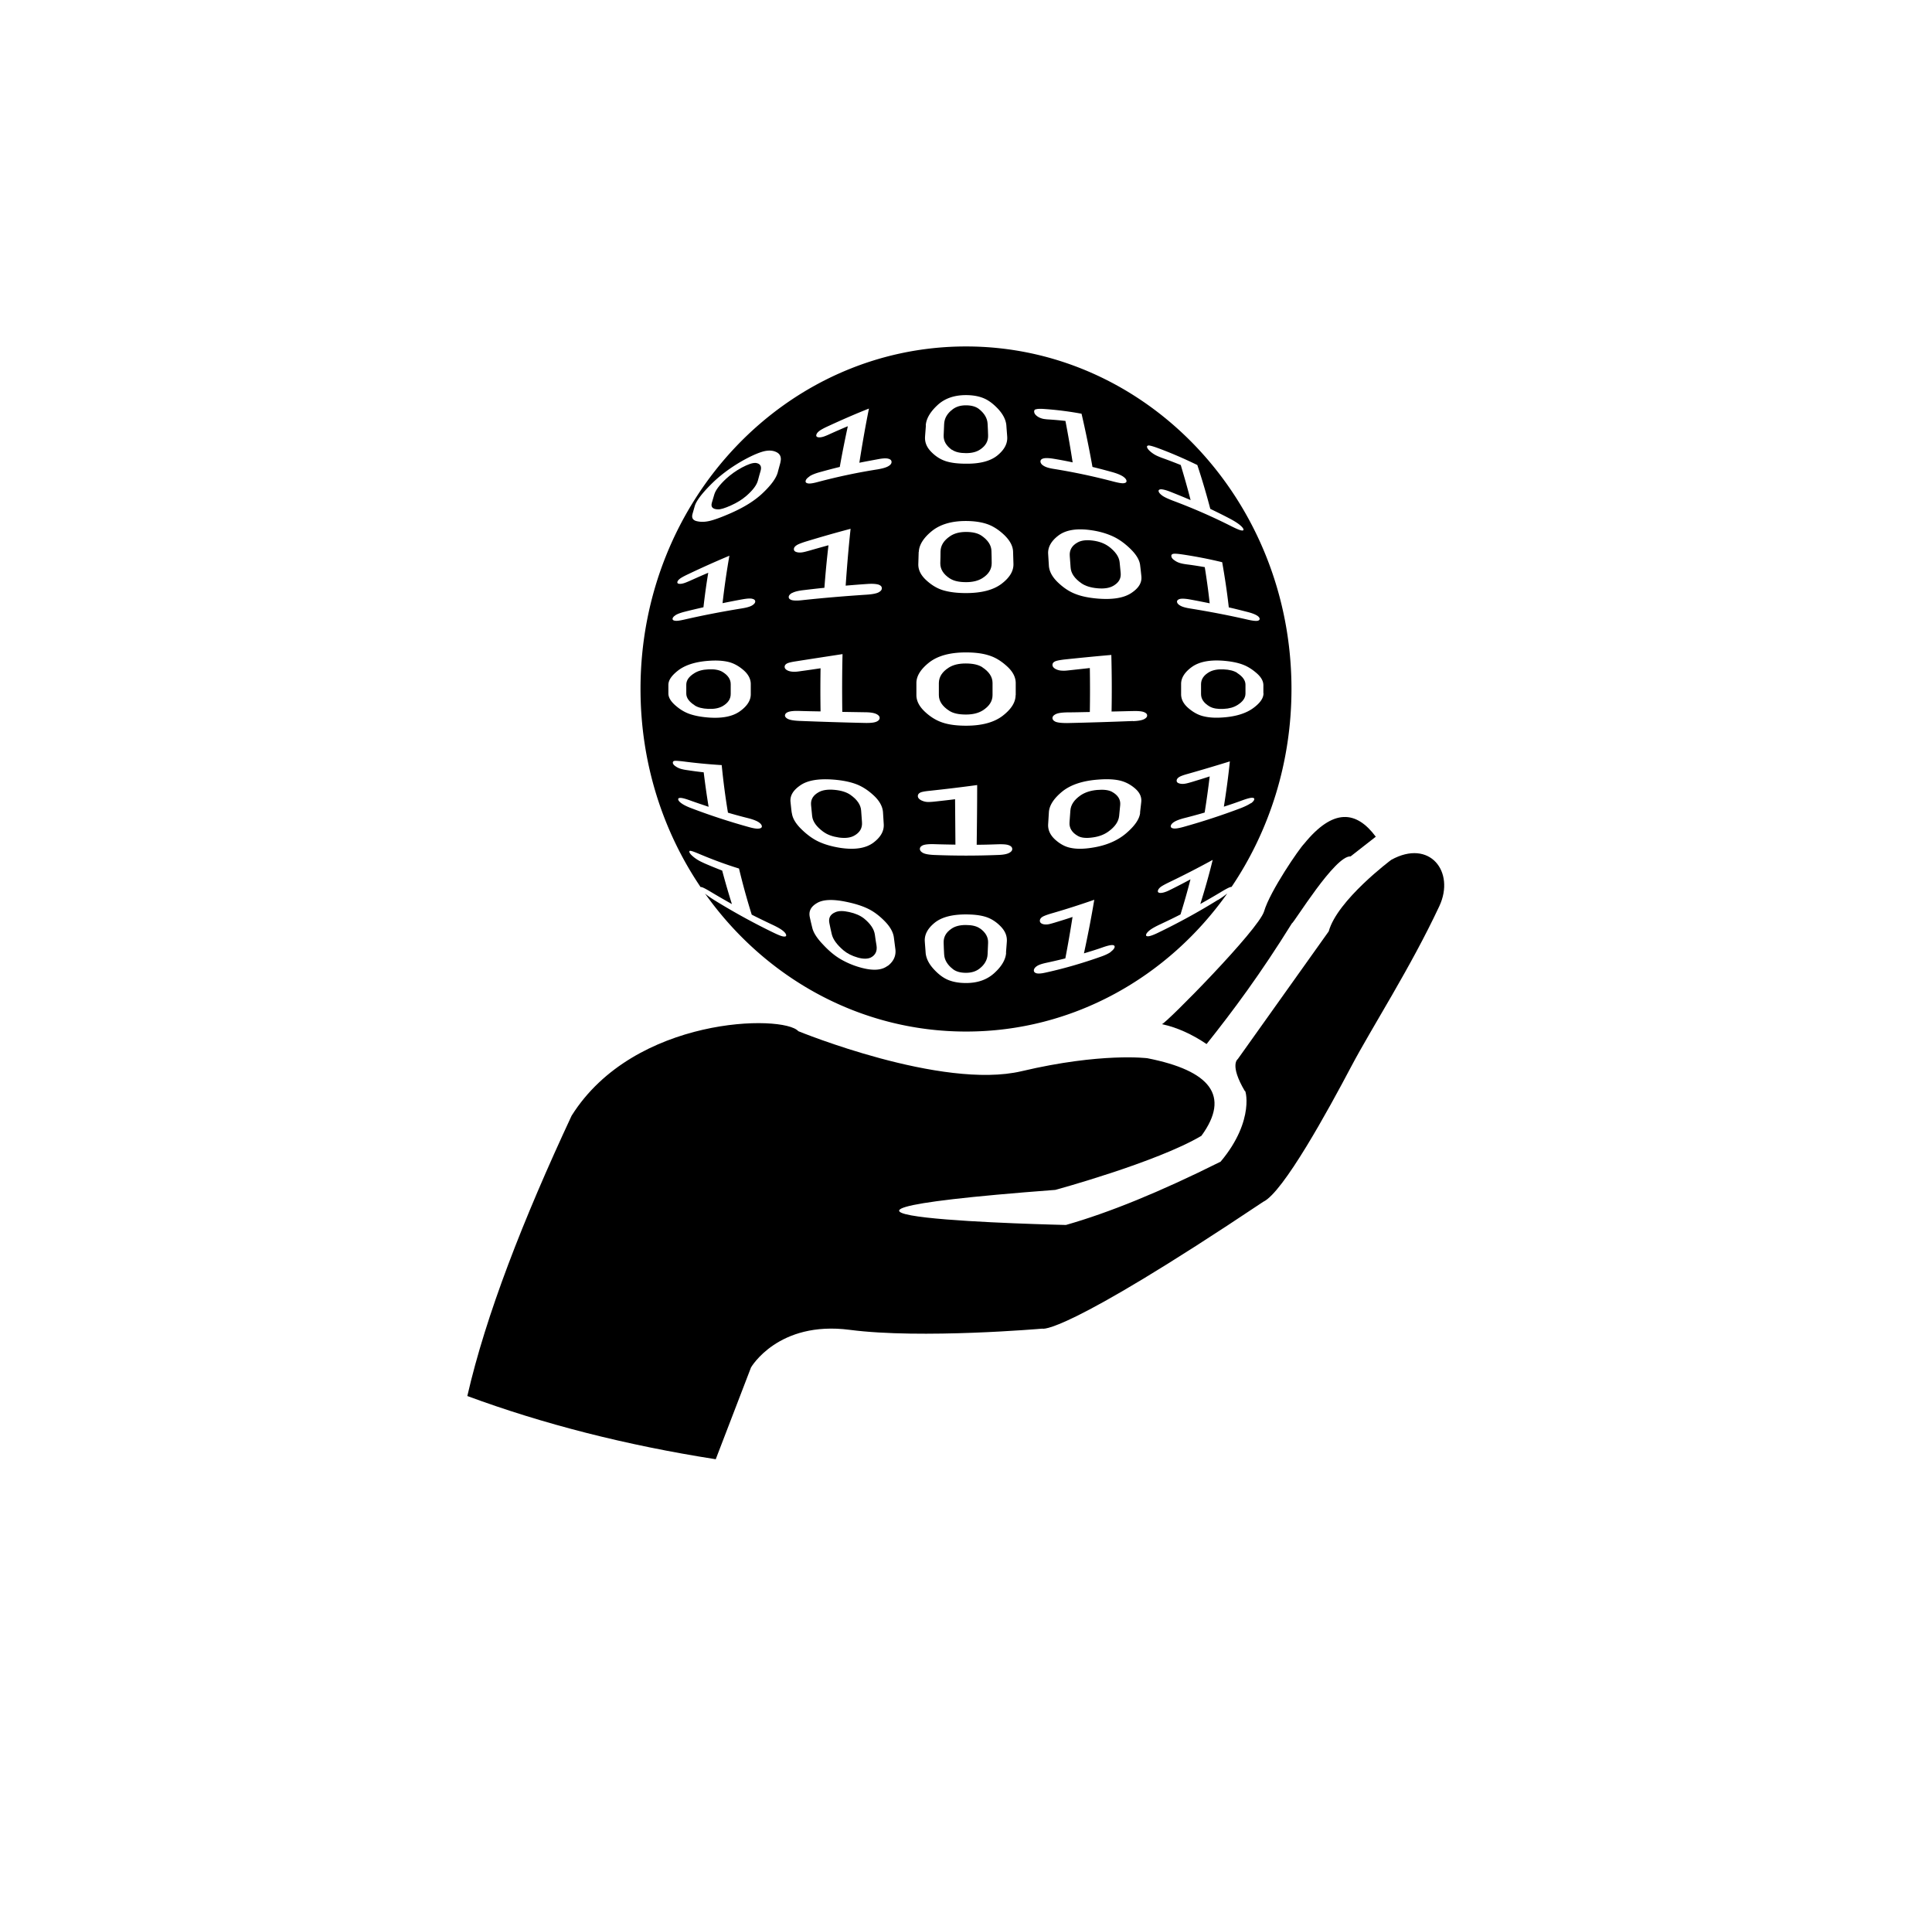 <svg xmlns="http://www.w3.org/2000/svg" viewBox="0 0 160.86 160.38">
  <path d="m59.59 121.48 2.94-7.65s2.25-3.91 8.22-3.13 16.04-.1 16.04-.1 1.57.69 18.39-10.56c1.66-.78 5.42-7.65 7.33-11.27 1.72-3.25 4.93-8.21 7.33-13.34 1.34-2.86-.8-5.63-4.01-3.85 0 0-4.48 3.34-5.2 5.95l-7.57 10.63s-.72.46.59 2.67c0-.32.92 2.37-2.02 5.87-5.06 2.53-9.33 4.26-12.88 5.27 0 0-30.65-.67-.88-2.92 0 0 8.45-2.3 12.16-4.5 2.44-3.34.73-5.43-4.5-6.46 0 0-3.82-.49-10.47 1.08s-18.59-3.33-18.59-3.33c-1.23-1.4-13.67-1.27-18.88 7.04-4.04 8.66-7.14 16.6-8.68 23.33 6.31 2.33 13.19 4.09 20.67 5.26Z"/>
  <path d="M96.77 85.26q1.845.405 3.69 1.65c2.21-2.77 4.51-5.87 7.1-10.04.18-.05 3.59-5.67 4.89-5.58l2.1-1.64c-1.61-2.16-3.53-2.41-5.97.59-.38.37-2.83 3.92-3.33 5.62-.45 1.53-8.16 9.32-8.5 9.39ZM79.1 48.16c.31.2.75.3 1.34.3q.825 0 1.35-.33c.53-.33.78-.75.78-1.25 0-.33-.01-.66-.02-.99 0-.49-.29-.93-.83-1.3-.31-.21-.74-.31-1.29-.31-.54 0-.98.12-1.32.35-.52.35-.79.77-.8 1.27 0 .33-.01.66-.02.99 0 .5.26.92.82 1.28Zm.17-10.72c.27.19.66.28 1.17.28.48 0 .88-.1 1.18-.31.46-.31.67-.7.65-1.18-.01-.32-.02-.63-.04-.94-.02-.47-.27-.89-.73-1.25q-.39-.3-1.08-.3c-.45 0-.81.11-1.11.34-.44.33-.68.74-.7 1.22-.01.31-.03.63-.04.94-.02.47.21.87.69 1.21Zm-10.7 31.81c.31.23.74.39 1.29.47.52.07.94.02 1.25-.15.48-.26.7-.64.66-1.13-.02-.32-.05-.64-.07-.96q-.045-.72-.9-1.32c-.32-.22-.76-.36-1.32-.41q-.81-.075-1.29.18c-.48.26-.7.61-.66 1.08l.09.92c.05.46.36.89.93 1.31Zm-5.68-30.71c-.23-.02-.61.11-1.12.38-.5.27-.93.58-1.3.92-.55.51-.88.95-.99 1.3l-.21.71c-.1.35.06.53.48.55.23.02.61-.1 1.12-.33.49-.22.91-.48 1.27-.79.54-.47.87-.9.97-1.3.07-.26.14-.53.22-.79.11-.39-.04-.62-.45-.66Zm18.69 38.74c-.27-.19-.66-.28-1.17-.28-.49 0-.89.1-1.19.31-.46.31-.67.7-.65 1.18.01.32.02.63.04.94.02.47.27.89.74 1.25q.39.3 1.08.3c.44 0 .81-.11 1.1-.33.44-.33.68-.74.7-1.22.01-.31.03-.63.04-.94.02-.47-.2-.87-.68-1.21ZM57.84 58.72c.26.17.64.27 1.14.29.47.02.86-.05 1.17-.22q.69-.39.69-1.02v-.82c0-.41-.24-.76-.72-1.04-.27-.15-.66-.22-1.15-.19-.48.02-.86.13-1.16.32-.45.28-.67.59-.67.96v.73c0 .37.24.69.71.99Zm34.44-13.25c-.32-.23-.75-.4-1.29-.47q-.795-.105-1.26.15c-.48.26-.7.64-.66 1.13.02.32.05.64.07.96.03.48.33.92.91 1.32.32.22.76.36 1.32.41.53.05.96-.01 1.28-.18.48-.26.7-.61.66-1.08l-.09-.92c-.05-.45-.36-.89-.92-1.31Zm10.73 10.54c-.27-.17-.65-.27-1.14-.29-.48-.02-.87.05-1.18.22q-.69.39-.69 1.02v.82c0 .41.24.76.73 1.04.27.15.66.22 1.15.19.47-.02.85-.13 1.15-.32.45-.28.67-.59.67-.96V57c0-.36-.23-.69-.71-.99ZM72.84 77.79c-.07-.46-.37-.9-.91-1.34-.31-.24-.72-.42-1.23-.53-.49-.11-.88-.11-1.16.02q-.63.27-.48.93c.06.29.12.59.19.88.1.44.43.89.98 1.36.31.26.7.46 1.19.6.46.13.82.12 1.08 0 .39-.2.55-.54.48-1-.05-.3-.1-.61-.14-.92m8.95-22.25c-.33-.21-.79-.31-1.38-.31s-1.04.11-1.41.34c-.55.35-.82.77-.83 1.28v1.01c0 .5.29.94.87 1.31.32.21.78.31 1.38.31.57 0 1.03-.11 1.4-.34.55-.35.82-.77.82-1.28v-1.01c0-.5-.29-.94-.86-1.31Z"/>
  <path d="M101.39 74.92a54 54 0 0 1-4.98 2.73c-.39.19-.66.28-.81.29-.15 0-.2-.04-.17-.15s.14-.23.33-.38q.285-.21.87-.48c.55-.26 1.1-.52 1.66-.81.3-.97.58-1.94.83-2.92q-.75.405-1.5.78c-.24.12-.42.21-.54.25-.21.08-.38.11-.51.1-.13-.02-.19-.08-.16-.19.02-.1.1-.2.22-.3.13-.1.37-.23.74-.41 1.21-.58 2.41-1.2 3.6-1.85-.3 1.23-.65 2.46-1.03 3.67a71 71 0 0 0 1.66-.96c.39-.24.67-.39.82-.44.06-.02.09-.02.12-.02 3.14-4.65 4.99-10.34 4.99-16.48 0-15.74-12.13-28.51-27.1-28.51s-27.1 12.76-27.1 28.51c0 6.15 1.85 11.83 5 16.49.03 0 .07 0 .13.02.15.05.42.2.82.44.55.33 1.11.65 1.66.96q-.435-1.38-.81-2.79c-.47-.18-.93-.37-1.4-.57-.22-.1-.39-.18-.5-.24-.2-.11-.39-.24-.55-.38s-.26-.26-.28-.35c-.02-.08.02-.12.11-.1.1.01.31.09.65.23 1.11.47 2.23.89 3.37 1.24.31 1.29.66 2.57 1.06 3.84.55.28 1.11.55 1.66.81q.585.27.87.48c.19.14.3.27.33.38s-.02.16-.17.15c-.15 0-.41-.1-.81-.29-1.64-.79-3.31-1.7-4.98-2.73-.35-.22-.61-.4-.79-.56 4.94 6.97 12.84 11.49 21.74 11.49s16.8-4.52 21.74-11.49c-.19.15-.43.33-.77.54ZM56.24 51.21c.16-.1.42-.2.78-.29.51-.13 1.03-.25 1.55-.37.11-.96.24-1.92.4-2.87-.48.2-.95.41-1.42.62-.22.1-.39.17-.5.21q-.285.105-.48.09c-.13-.01-.19-.06-.17-.15.01-.08.08-.17.19-.26s.34-.22.68-.38a79 79 0 0 1 3.46-1.55c-.23 1.31-.42 2.63-.57 3.95.54-.11 1.09-.22 1.65-.32.4-.07.68-.09.84-.04.16.04.24.12.23.24-.01.11-.11.22-.28.32-.18.1-.47.18-.86.24-1.66.27-3.26.58-4.78.93-.36.08-.61.12-.76.09-.15-.02-.21-.08-.2-.17s.09-.19.25-.29Zm-.59 5.81c0-.41.28-.8.84-1.23.56-.42 1.38-.7 2.49-.78.63-.05 1.17-.02 1.62.08s.88.33 1.29.68.62.75.62 1.17v.86c0 .51-.31.99-.92 1.42s-1.48.59-2.59.51c-.64-.05-1.16-.15-1.59-.3s-.83-.4-1.2-.73-.56-.65-.56-.98v-.69Zm7.54 11.95c-.16.03-.44-.01-.83-.12-1.66-.46-3.27-.99-4.82-1.58-.37-.14-.64-.28-.8-.4-.17-.12-.26-.23-.27-.32-.02-.09.05-.13.19-.13.15 0 .4.07.77.2.52.19 1.04.36 1.57.54-.16-.95-.29-1.91-.41-2.87-.46-.05-.91-.11-1.36-.18a4 4 0 0 1-.48-.09c-.19-.05-.36-.13-.5-.23-.15-.1-.22-.2-.23-.29 0-.08.03-.14.13-.16s.3 0 .63.03c1.06.14 2.17.25 3.31.32.13 1.32.3 2.64.52 3.96q.81.24 1.65.45c.4.1.69.21.87.32s.28.23.3.34q.03.165-.21.21Zm1.79-30.48c-.07.27-.15.54-.22.82-.13.49-.55 1.07-1.27 1.75s-1.65 1.23-2.79 1.72c-.65.28-1.19.48-1.6.58-.42.1-.78.1-1.1.02s-.43-.28-.34-.6c.06-.22.13-.45.19-.67.12-.39.53-.96 1.27-1.71.73-.75 1.69-1.49 2.85-2.13.66-.36 1.2-.59 1.62-.7.42-.1.78-.08 1.08.08.31.16.41.46.3.85Zm39.16 28.37c-.17.12-.43.25-.8.4a56 56 0 0 1-4.82 1.58c-.4.11-.67.15-.83.12q-.24-.045-.21-.21c.02-.11.12-.23.3-.34s.47-.22.87-.32q.825-.21 1.65-.45c.16-1 .3-2 .42-3.01-.48.16-.98.31-1.47.46-.24.07-.42.12-.54.14-.21.04-.39.03-.54-.02s-.21-.13-.2-.25c.01-.1.08-.19.2-.27s.36-.17.73-.27c1.2-.34 2.37-.69 3.5-1.04-.13 1.26-.3 2.52-.5 3.77.53-.17 1.06-.35 1.57-.54.37-.13.62-.2.77-.2.14 0 .21.04.19.14-.02.09-.11.2-.27.32Zm1.06-9.15c0 .41-.28.81-.85 1.23s-1.39.7-2.49.78c-.64.05-1.18.02-1.63-.09-.45-.1-.87-.33-1.28-.68s-.61-.74-.61-1.16v-.86c0-.51.31-.99.91-1.42.61-.43 1.48-.59 2.58-.51.63.05 1.16.15 1.58.3.43.15.83.4 1.21.73s.56.65.57.99v.69Zm-.57-6.49c.16.1.24.19.25.29 0 .09-.06.15-.2.17-.15.02-.4-.01-.76-.09-1.52-.35-3.12-.66-4.78-.93-.4-.06-.69-.14-.86-.24-.18-.1-.27-.21-.28-.32s.07-.19.23-.24c.16-.04.45-.03.84.04.56.1 1.1.21 1.65.32-.11-1.01-.25-2.01-.41-3.01-.47-.08-.95-.16-1.43-.22-.23-.03-.41-.06-.52-.09-.21-.05-.4-.13-.56-.25-.17-.11-.26-.23-.27-.34-.02-.1.03-.17.13-.2q.15-.045.69.03c1.16.17 2.3.39 3.41.66.22 1.25.41 2.5.55 3.76.53.12 1.04.25 1.55.38.36.09.62.19.78.29Zm-9.01-14.14c.09 0 .31.05.65.17 1.13.41 2.27.9 3.42 1.46.4 1.21.76 2.43 1.08 3.65.54.26 1.09.53 1.62.81.38.2.66.38.84.53q.27.225.3.36c.02.09-.04.12-.19.09s-.41-.14-.79-.33c-1.6-.81-3.23-1.52-4.89-2.14-.39-.15-.68-.28-.87-.41-.18-.13-.29-.25-.32-.36s.04-.17.19-.18c.15 0 .42.06.82.22.55.22 1.1.44 1.65.68-.25-.98-.53-1.95-.82-2.92q-.705-.285-1.41-.54c-.23-.08-.4-.15-.51-.2-.21-.09-.4-.21-.57-.35s-.27-.26-.31-.37c-.03-.1 0-.15.1-.16Zm-.69 9.99c.04.3.07.6.1.89.06.53-.21.99-.83 1.4-.61.41-1.54.57-2.79.47-.72-.06-1.34-.18-1.85-.38-.51-.19-1-.51-1.48-.97-.47-.45-.72-.92-.75-1.39l-.06-.97c-.04-.57.26-1.1.88-1.56.61-.45 1.52-.6 2.73-.42.69.1 1.28.28 1.78.51q.75.345 1.47 1.05c.48.47.75.92.8 1.36Zm-8.69-12.99c.09-.04.3-.06.62-.04 1.06.07 2.12.2 3.19.4.34 1.46.64 2.93.91 4.43.55.13 1.1.28 1.65.43.39.11.68.23.87.35.18.12.29.24.31.36s-.04.18-.2.21c-.15.03-.43-.02-.83-.12a52 52 0 0 0-4.98-1.06c-.4-.06-.68-.14-.86-.25-.18-.1-.27-.22-.29-.35-.01-.13.06-.22.22-.27s.43-.05.82.01c.55.09 1.09.19 1.64.31q-.27-1.74-.6-3.45c-.45-.05-.9-.09-1.34-.12-.21-.01-.38-.03-.49-.05-.19-.04-.37-.11-.52-.22s-.24-.23-.25-.35c-.02-.11.02-.19.12-.23Zm-9.16 1.32c.04-.55.37-1.11.96-1.66.58-.55 1.37-.85 2.38-.85.58 0 1.07.09 1.48.26s.81.47 1.22.91c.4.44.63.89.67 1.35.02.31.05.63.07.94.04.56-.22 1.07-.8 1.55s-1.46.71-2.61.7c-.66 0-1.22-.06-1.67-.2s-.87-.4-1.25-.79-.54-.8-.51-1.26c.02-.31.05-.63.07-.94Zm-.58 10.55c.02-.58.38-1.16 1.06-1.72s1.62-.86 2.85-.86c.7 0 1.3.09 1.79.26s.97.48 1.43.92c.46.45.71.91.72 1.39l.03.99c.02.59-.3 1.14-.98 1.66q-1.02.78-2.97.78c-.75 0-1.38-.08-1.89-.23s-.99-.44-1.44-.86-.66-.87-.64-1.35l.03-.99Zm-9.1-6.3c.18-.12.47-.24.87-.35.55-.15 1.1-.3 1.65-.43.2-1.14.43-2.27.67-3.39-.48.2-.96.41-1.45.63-.23.11-.41.18-.52.22-.2.07-.37.09-.5.07-.13-.03-.18-.09-.15-.21.03-.1.1-.2.23-.3.12-.1.37-.24.72-.4 1.17-.54 2.31-1.04 3.43-1.48-.3 1.48-.56 2.99-.8 4.51.55-.11 1.1-.21 1.64-.31.39-.07.66-.07.82-.01.16.05.23.15.22.28s-.11.24-.29.34-.46.18-.86.25q-2.49.39-4.98 1.05c-.4.11-.67.15-.83.12-.15-.03-.22-.1-.19-.21.02-.12.13-.24.31-.36Zm-1.44 9.71c.18-.1.48-.18.9-.23.59-.07 1.18-.14 1.78-.2.09-1.19.2-2.37.34-3.54-.52.14-1.05.29-1.57.44-.25.07-.44.12-.56.14-.22.04-.4.03-.55-.02s-.21-.14-.2-.26c.01-.11.08-.2.21-.29.12-.09.38-.19.75-.31 1.25-.38 2.5-.74 3.76-1.07-.17 1.56-.3 3.14-.41 4.73.6-.05 1.21-.1 1.82-.14.43-.03.74 0 .93.06.18.07.27.17.26.31 0 .13-.1.24-.29.34-.19.09-.51.15-.94.18-1.83.12-3.63.27-5.39.46-.42.05-.72.04-.89-.01-.17-.06-.25-.14-.24-.27.01-.12.11-.23.29-.33Zm-.6 10.2c0-.12.08-.22.26-.29q.27-.105.9-.09c.6.02 1.2.03 1.8.04-.02-1.2-.02-2.39 0-3.59-.54.08-1.07.16-1.6.23q-.375.06-.57.06c-.22 0-.42-.03-.58-.11q-.24-.12-.24-.3 0-.165.18-.27c.12-.07.37-.13.76-.19 1.27-.2 2.57-.4 3.88-.6-.04 1.6-.04 3.21-.02 4.81l1.86.03c.45 0 .76.05.96.14.19.09.29.2.29.33s-.09.24-.28.32-.51.11-.95.1c-1.86-.04-3.69-.1-5.47-.17-.43-.02-.73-.07-.91-.15s-.27-.19-.28-.31Zm.56 8.1c-.04-.3-.07-.6-.1-.89-.06-.53.21-.98.82-1.4s1.54-.57 2.79-.47c.72.06 1.33.18 1.84.37s1.01.51 1.49.96.73.92.76 1.4l.06.97c.04.58-.26 1.1-.88 1.56-.62.45-1.52.6-2.73.42-.7-.11-1.29-.28-1.79-.51s-.98-.58-1.46-1.05-.74-.92-.79-1.35ZM73.9 80.4c-.49.38-1.25.43-2.32.12a7 7 0 0 1-1.63-.7c-.47-.28-.95-.68-1.43-1.2-.49-.51-.79-.97-.89-1.39-.07-.29-.14-.57-.2-.86-.12-.51.08-.9.6-1.2.52-.31 1.37-.33 2.52-.08.66.14 1.23.32 1.71.55q.72.345 1.41 1.05c.46.47.71.93.76 1.39l.12.93c.07.55-.15 1.03-.64 1.4Zm9.87-1.08c-.04.56-.37 1.12-.96 1.66-.59.55-1.37.85-2.38.85-.58 0-1.08-.09-1.49-.26s-.81-.47-1.21-.91-.62-.89-.66-1.34c-.02-.31-.05-.63-.07-.94-.04-.56.22-1.07.8-1.55s1.46-.71 2.6-.71c.66 0 1.21.06 1.66.2s.87.4 1.25.79.55.8.52 1.27c-.02.31-.05.63-.07.94Zm.23-8.31c-.18.09-.49.15-.91.16q-2.655.105-5.31 0c-.42-.02-.73-.07-.91-.16s-.28-.21-.28-.34.08-.23.26-.31c.18-.07.48-.1.91-.09.6.02 1.2.03 1.79.04l-.03-3.78c-.55.07-1.09.13-1.64.19-.26.03-.46.04-.59.04-.23 0-.43-.06-.61-.15-.17-.1-.26-.21-.26-.34 0-.12.06-.21.18-.28s.39-.12.79-.16c1.32-.14 2.64-.3 3.97-.48 0 1.67-.02 3.33-.04 4.97.6 0 1.2-.02 1.79-.04.43-.01.73.01.91.09.18.07.26.18.26.31s-.1.24-.28.33m.56-13.15c0 .6-.36 1.17-1.07 1.72s-1.73.83-3.05.83c-.76 0-1.41-.08-1.93-.25-.53-.17-1.03-.47-1.5-.91s-.71-.9-.71-1.39v-1c0-.59.36-1.16 1.07-1.72.71-.55 1.72-.83 3.05-.83.76 0 1.4.08 1.92.25.53.16 1.03.47 1.51.91s.72.9.72 1.4v1Zm7.93 21.38c-.18.13-.46.27-.84.4-1.58.56-3.12 1-4.63 1.33-.36.08-.61.09-.75.04s-.2-.13-.19-.26c.02-.12.11-.24.27-.34.17-.11.43-.19.8-.27.51-.11 1.03-.23 1.55-.36q.33-1.71.6-3.45c-.49.17-.99.32-1.48.47-.24.07-.41.12-.53.14-.2.03-.38.02-.52-.04s-.2-.16-.19-.28c.01-.11.08-.21.2-.29s.36-.17.72-.28c1.19-.34 2.4-.73 3.61-1.15-.25 1.5-.54 2.99-.86 4.46.53-.16 1.06-.32 1.59-.51.38-.13.64-.19.79-.18.14.01.2.08.17.19s-.14.24-.32.37Zm2.44-11.58c-.06.53-.45 1.09-1.16 1.7s-1.66 1.03-2.87 1.21c-.7.11-1.28.11-1.75.01-.47-.09-.9-.33-1.31-.7-.41-.38-.6-.81-.57-1.28l.06-.97c.03-.58.4-1.15 1.1-1.73.7-.57 1.69-.9 2.95-1 .72-.06 1.31-.04 1.79.06q.72.15 1.32.66c.4.34.58.72.53 1.15-.03.3-.07.6-.1.89Zm-.6-7.64c-1.78.07-3.61.13-5.47.17-.44 0-.76-.03-.95-.1-.19-.08-.28-.19-.28-.32s.1-.24.29-.33.51-.13.96-.14c.62 0 1.24-.02 1.86-.03q.03-1.83 0-3.66l-1.64.18c-.26.03-.46.05-.6.04-.24 0-.44-.05-.61-.14s-.26-.21-.26-.34c0-.12.06-.21.19-.28s.39-.12.79-.17c1.33-.14 2.64-.27 3.92-.38.04 1.57.05 3.14.02 4.71.61-.01 1.21-.03 1.8-.04q.645-.015.9.09c.18.07.27.17.26.29 0 .12-.1.22-.28.31-.18.08-.48.14-.91.15Z"/>
  <path d="M92.6 65.92c-.29-.16-.71-.21-1.27-.16-.54.05-.99.2-1.35.44-.54.37-.83.8-.86 1.28-.02.32-.05.64-.07.96-.04.48.2.87.7 1.15.28.16.69.2 1.24.12.52-.07.96-.24 1.31-.5.54-.39.83-.82.88-1.28l.09-.92c.04-.45-.18-.82-.69-1.1Z"/>
</svg>
